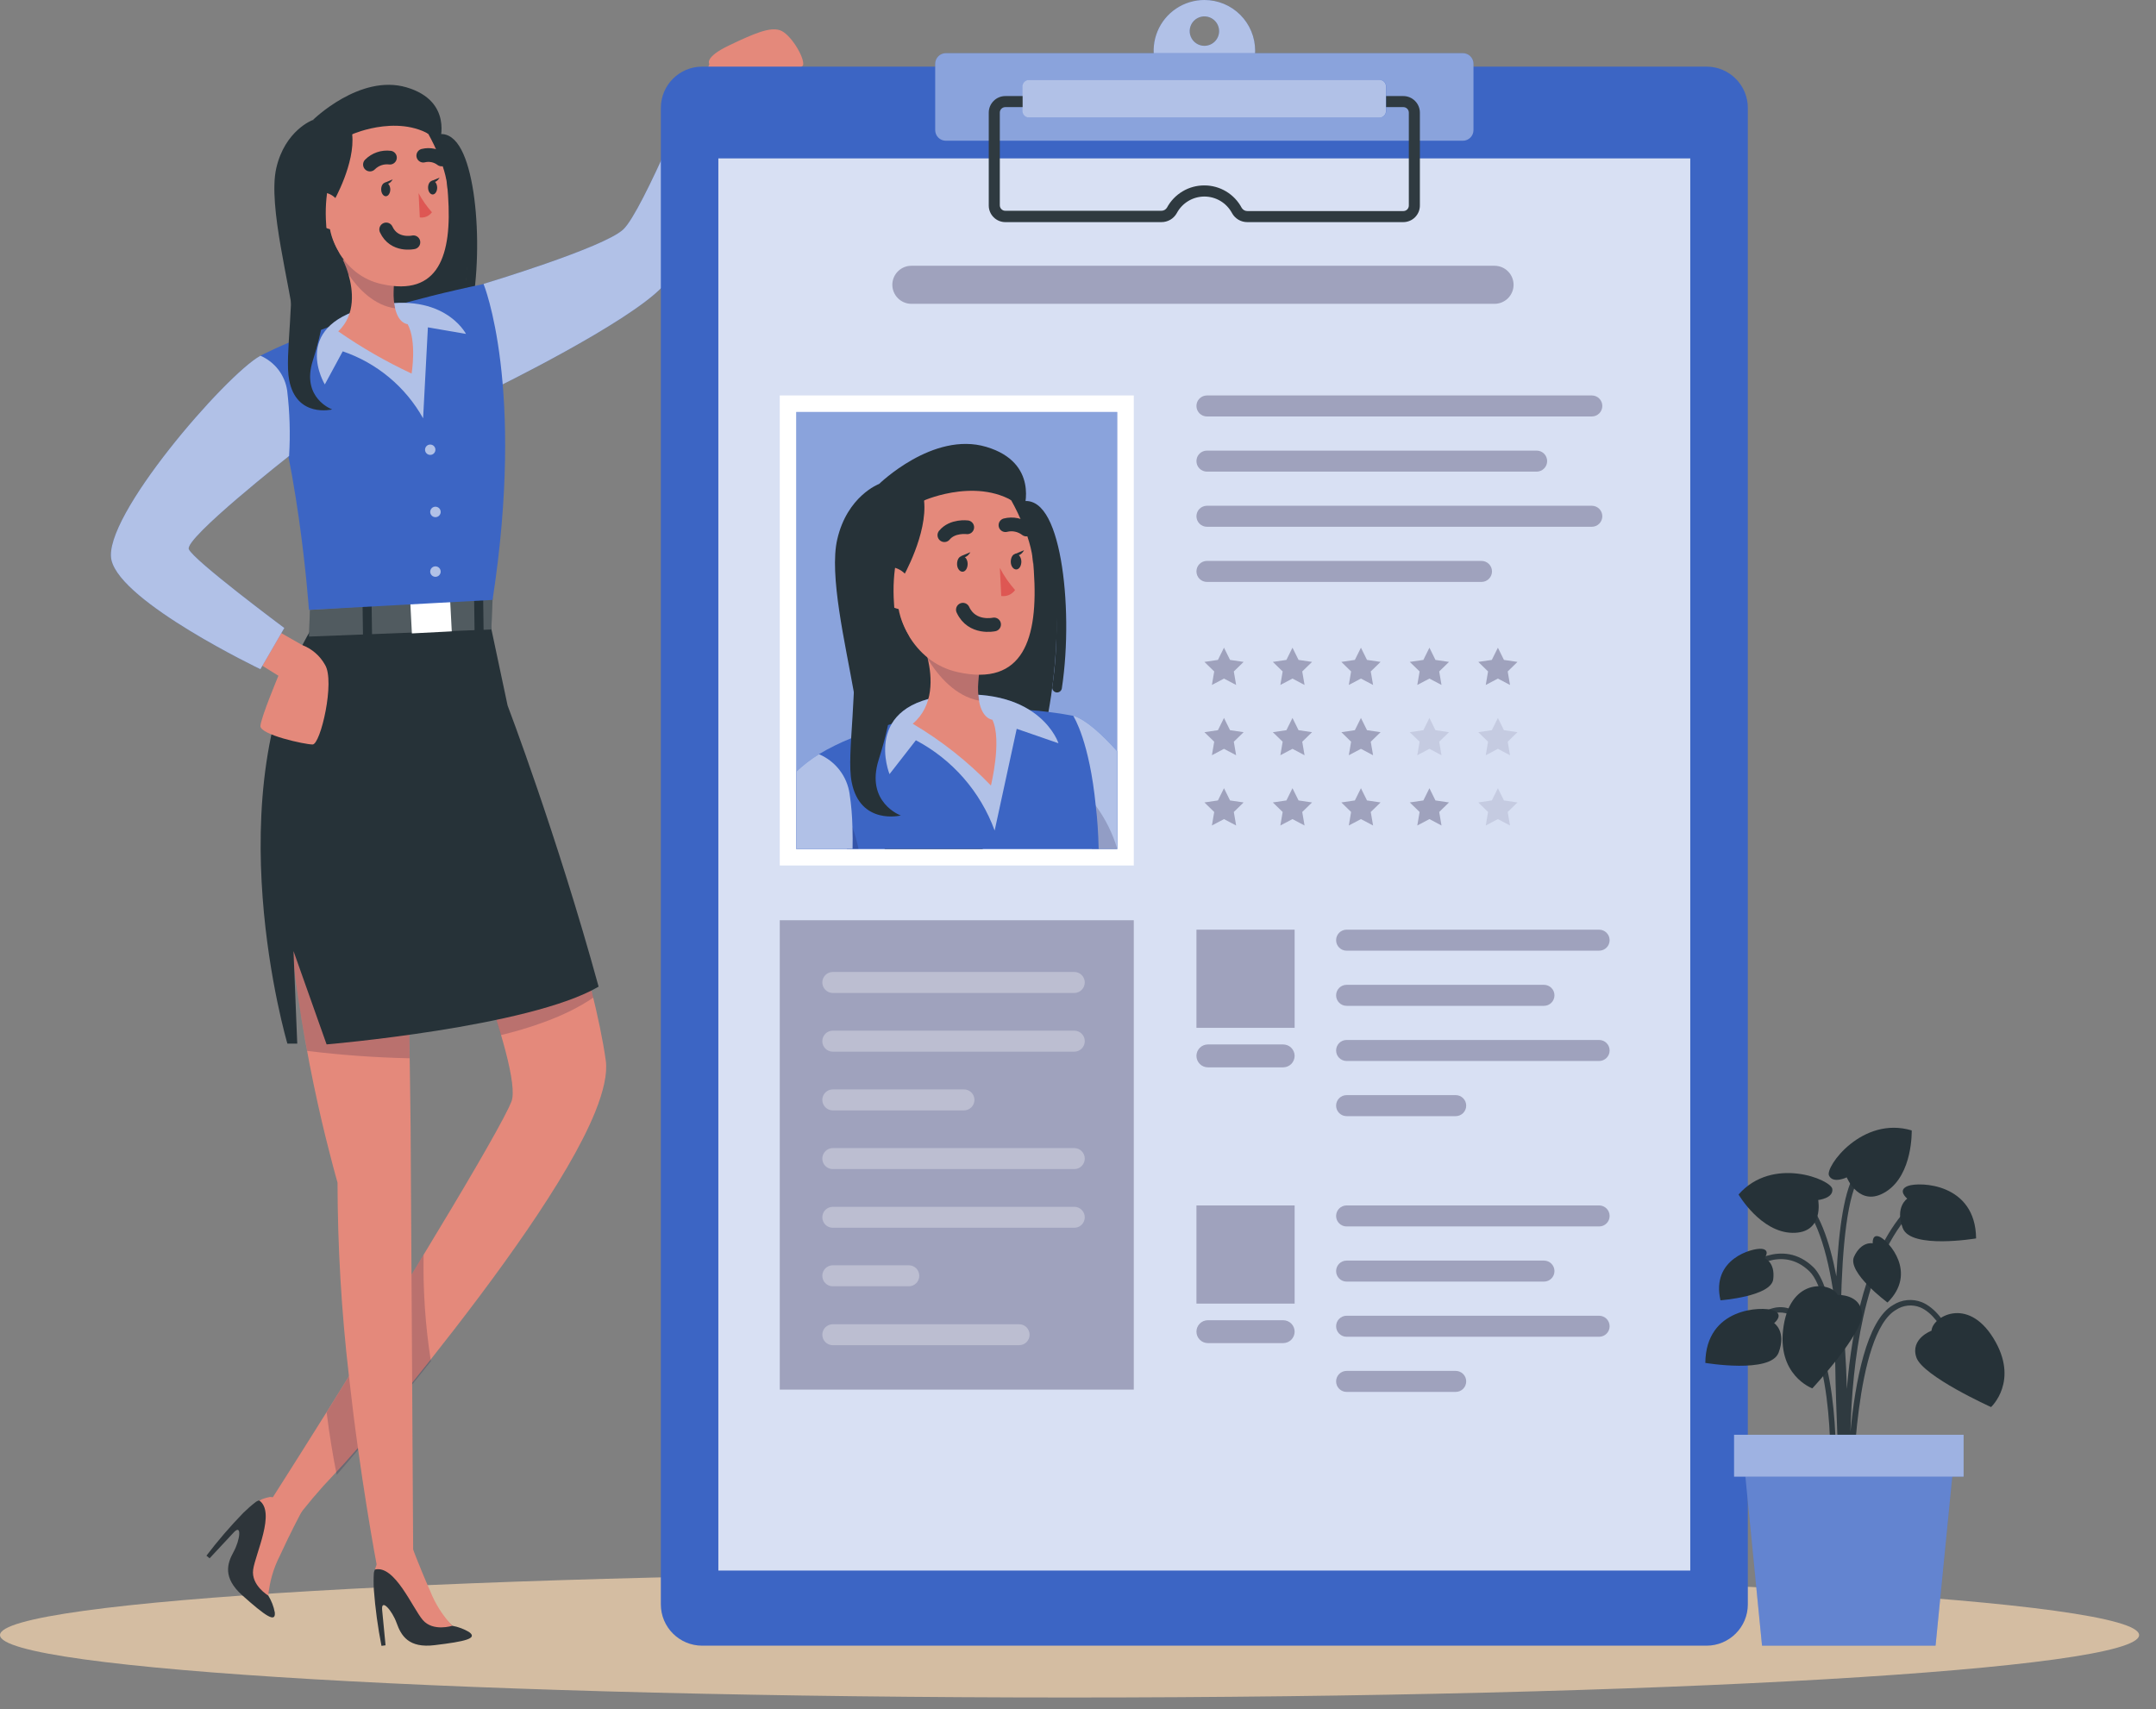 <svg width="111" height="88" viewBox="0 0 111 88" fill="none" xmlns="http://www.w3.org/2000/svg">
<rect x="0" y="0" width="111" height="88" fill="#808080" stroke="none"/>
<path d="M55.065 87.409C85.476 87.409 110.13 85.97 110.13 84.194C110.13 82.419 85.476 80.98 55.065 80.98C24.653 80.98 0 82.419 0 84.194C0 85.97 24.653 87.409 55.065 87.409Z" fill="#D4BDA2"/>
<path d="M16.094 6.183C16.094 6.183 14.674 6.708 14.225 8.654C13.777 10.599 14.969 14.797 15.16 16.782C15.35 18.767 13.172 22.791 18.832 23.158C24.492 23.524 25.31 8.08 22.688 7.001C20.067 5.922 16.094 6.183 16.094 6.183Z" fill="#263238"/>
<path d="M22.422 7.225C24.001 6.481 24.677 11.621 24.126 15.33" stroke="#263238" stroke-width="0.5" stroke-linecap="round" stroke-linejoin="round"/>
<path d="M35.848 5.149L36.521 3.297C36.521 3.297 36.237 2.959 37.532 2.34C38.827 1.721 39.616 1.386 40.147 1.554C40.678 1.721 41.408 2.917 41.352 3.332C41.295 3.746 37.756 4.323 37.756 4.323L37.251 5.743L35.848 5.149Z" fill="#E4897B"/>
<path d="M24.898 14.617C24.898 14.617 31.078 12.763 32.089 11.814C33.1 10.866 35.96 3.8 35.96 3.8L38.036 4.652C38.036 4.652 35.909 12.859 34.111 14.759C32.314 16.659 25.404 20.028 25.404 20.028L24.898 14.617Z" fill="#3c65c4"/>
<path opacity="0.6" d="M24.898 14.617C24.898 14.617 31.078 12.763 32.089 11.814C33.1 10.866 35.96 3.8 35.96 3.8L38.036 4.652C38.036 4.652 35.909 12.859 34.111 14.759C32.314 16.659 25.404 20.028 25.404 20.028L24.898 14.617Z" fill="white"/>
<path d="M13.719 77.612L15.091 78.418C15.734 77.553 16.43 76.728 17.175 75.948C17.573 75.527 17.99 75.061 18.425 74.562C19.294 73.565 20.234 72.426 21.219 71.202L22.102 70.097C25.527 65.775 29.248 60.697 30.64 57.263C31.071 56.195 31.281 55.275 31.188 54.611C30.904 52.56 30.108 49.473 29.2 46.491C27.814 41.933 26.255 37.613 26.255 37.613L22.423 44.103C22.423 44.103 23.599 46.906 24.67 49.891C25.723 52.822 26.675 55.931 26.323 56.741C26.289 56.82 26.246 56.914 26.198 57.025C25.561 58.342 23.801 61.327 21.801 64.624L21.191 65.627C20.117 67.388 19.001 69.197 17.967 70.858C17.564 71.511 17.172 72.142 16.8 72.738C15.034 75.558 13.719 77.612 13.719 77.612Z" fill="#E4897B"/>
<path opacity="0.2" d="M22.184 70.094C20.372 72.367 18.631 74.44 17.336 75.945C17.151 75.019 16.964 73.923 16.816 72.727C18.313 70.325 20.145 67.36 21.809 64.613C21.774 66.448 21.899 68.282 22.184 70.094Z" fill="#18113C"/>
<path d="M15.344 51.316C15.818 54.551 16.48 57.482 16.934 59.228C17.198 60.276 17.377 60.895 17.377 60.895C17.384 64.217 17.579 67.536 17.962 70.835C18.107 72.136 18.263 73.391 18.425 74.547C19.022 78.847 19.649 81.931 19.649 81.931L21.282 81.718L21.22 71.185L21.186 65.601L21.14 58.004L21.123 56.681L21.044 50.904L20.927 42.384L15.247 39.828C14.486 43.08 14.77 47.419 15.344 51.316Z" fill="#E4897B"/>
<path opacity="0.2" d="M30.544 51.37C29.093 52.373 27.136 52.975 25.793 53.299C25.483 52.239 25.083 51.049 24.657 49.891C23.586 46.906 22.41 44.103 22.41 44.103L26.241 37.613C26.241 37.613 27.8 41.933 29.186 46.491C29.703 48.15 30.175 49.842 30.544 51.37Z" fill="#18113C"/>
<path opacity="0.2" d="M21.092 54.494C19.327 54.456 17.565 54.329 15.812 54.114C15.648 53.225 15.486 52.285 15.344 51.316C14.776 47.42 14.492 43.08 15.247 39.843L20.927 42.399L21.044 50.919L21.092 54.494Z" fill="#18113C"/>
<path d="M30.819 50.805C27.266 52.892 16.815 53.779 16.815 53.779L15.111 48.973L15.304 53.739H14.796C14.796 53.739 10.979 40.817 16.051 32.348L25.139 31.646L26.133 36.327C26.133 36.327 28.683 43.023 30.819 50.805Z" fill="#263238"/>
<path d="M24.153 84.039C23.885 83.879 23.591 83.77 23.284 83.715C23.284 83.715 22.279 82.968 21.483 80.398L20.288 80.262C20.084 80.243 19.881 80.288 19.704 80.39C19.527 80.491 19.386 80.645 19.299 80.83C19.274 80.881 19.257 80.936 19.248 80.992C19.23 81.281 19.23 81.571 19.248 81.861C19.321 82.831 19.452 83.795 19.64 84.749L19.85 84.721L19.674 82.897C19.617 82.278 20.191 82.931 20.421 83.576C20.651 84.221 21.035 84.883 22.386 84.712C23.963 84.522 24.607 84.368 24.153 84.039Z" fill="#2E353A"/>
<path d="M21.155 79.489C21.155 79.489 21.581 80.651 22.149 81.929C22.41 82.591 22.796 83.198 23.285 83.715C23.285 83.715 22.297 84.036 21.766 83.417C21.235 82.798 20.32 80.563 19.301 80.821C19.355 80.639 19.431 80.465 19.528 80.302C19.681 80.049 21.155 79.489 21.155 79.489Z" fill="#E4897B"/>
<path d="M14.148 83.03C14.091 82.722 13.977 82.428 13.812 82.161C13.812 82.161 13.707 80.915 15.105 78.617L14.415 77.631C14.295 77.467 14.129 77.343 13.937 77.276C13.744 77.21 13.537 77.204 13.341 77.259C13.286 77.275 13.234 77.298 13.185 77.328C12.956 77.503 12.738 77.693 12.532 77.895C11.854 78.593 11.218 79.331 10.629 80.105L10.791 80.241L12.04 78.901C12.466 78.449 12.356 79.313 12.026 79.909C11.697 80.505 11.458 81.235 12.469 82.144C13.659 83.206 14.202 83.587 14.148 83.03Z" fill="#2E353A"/>
<path d="M15.569 77.765C15.569 77.765 14.981 78.856 14.399 80.128C14.076 80.763 13.878 81.453 13.814 82.162C13.814 82.162 12.922 81.636 13.033 80.827C13.144 80.017 14.212 77.856 13.342 77.26C13.515 77.181 13.696 77.123 13.882 77.086C14.169 77.027 15.569 77.765 15.569 77.765Z" fill="#E4897B"/>
<path d="M15.957 31.407L15.906 32.779L25.298 32.413L25.361 30.791L15.957 31.407Z" fill="#263238"/>
<path opacity="0.2" d="M15.957 31.407L15.906 32.779L25.298 32.413L25.361 30.791L15.957 31.407Z" fill="white"/>
<path d="M19.13 30.948L18.664 30.954L18.696 33.325L19.162 33.319L19.13 30.948Z" fill="#263238"/>
<path d="M23.178 30.952L21.125 31.059L21.206 32.616L23.259 32.51L23.178 30.952Z" fill="white"/>
<path d="M24.872 30.534L24.406 30.54L24.438 32.911L24.903 32.905L24.872 30.534Z" fill="#263238"/>
<path d="M13.408 31.987L15.555 33.214C16.056 33.404 16.473 33.766 16.734 34.234C17.259 35.086 16.504 38.335 16.095 38.335C15.686 38.335 13.377 37.829 13.408 37.38C13.439 36.932 14.334 34.796 14.334 34.796L12.258 33.504L13.408 31.987Z" fill="#E4897B"/>
<path d="M15.905 31.405C15.905 31.405 15.337 23.078 13.406 18.318C13.406 18.318 17.382 16.182 24.897 14.626C24.897 14.626 27.05 19.866 25.36 30.891L15.905 31.405Z" fill="#3c65c4"/>
<path opacity="0.6" d="M22.15 23.424C22.297 23.424 22.417 23.305 22.417 23.158C22.417 23.01 22.297 22.891 22.15 22.891C22.002 22.891 21.883 23.01 21.883 23.158C21.883 23.305 22.002 23.424 22.15 23.424Z" fill="white"/>
<path opacity="0.6" d="M22.687 26.389C22.68 26.456 22.648 26.517 22.599 26.562C22.549 26.607 22.485 26.631 22.418 26.631C22.352 26.631 22.287 26.607 22.238 26.562C22.188 26.517 22.157 26.456 22.15 26.389C22.146 26.352 22.15 26.314 22.162 26.278C22.174 26.242 22.193 26.209 22.218 26.181C22.243 26.153 22.274 26.13 22.309 26.115C22.343 26.1 22.381 26.092 22.418 26.092C22.456 26.092 22.493 26.1 22.528 26.115C22.562 26.13 22.593 26.153 22.619 26.181C22.644 26.209 22.663 26.242 22.675 26.278C22.686 26.314 22.691 26.352 22.687 26.389Z" fill="white"/>
<path opacity="0.6" d="M22.687 29.46C22.68 29.526 22.648 29.587 22.599 29.632C22.549 29.677 22.485 29.702 22.418 29.702C22.352 29.702 22.287 29.677 22.238 29.632C22.188 29.587 22.157 29.526 22.15 29.46C22.146 29.422 22.15 29.384 22.162 29.348C22.174 29.312 22.193 29.279 22.218 29.251C22.243 29.223 22.274 29.201 22.309 29.185C22.343 29.17 22.381 29.162 22.418 29.162C22.456 29.162 22.493 29.17 22.528 29.185C22.562 29.201 22.593 29.223 22.619 29.251C22.644 29.279 22.663 29.312 22.675 29.348C22.686 29.384 22.691 29.422 22.687 29.46Z" fill="white"/>
<path d="M13.407 18.318C11.64 19.29 5.236 26.651 5.739 28.841C6.242 31.03 13.407 34.458 13.407 34.458L14.637 32.337C14.637 32.337 9.945 28.841 9.721 28.278C9.496 27.716 14.884 23.479 14.884 23.479C14.952 22.354 14.919 21.226 14.784 20.108C14.727 19.716 14.57 19.346 14.329 19.033C14.088 18.72 13.771 18.474 13.407 18.318Z" fill="#3c65c4"/>
<path opacity="0.6" d="M13.407 18.318C11.64 19.29 5.236 26.651 5.739 28.841C6.242 31.03 13.407 34.458 13.407 34.458L14.637 32.337C14.637 32.337 9.945 28.841 9.721 28.278C9.496 27.716 14.884 23.479 14.884 23.479C14.952 22.354 14.919 21.226 14.784 20.108C14.727 19.716 14.57 19.346 14.329 19.033C14.088 18.72 13.771 18.474 13.407 18.318Z" fill="white"/>
<path d="M16.723 19.795C16.723 19.795 14.925 16.858 18.858 15.845C22.792 14.831 23.99 17.194 23.99 17.194L22.03 16.856L21.783 21.539C20.878 19.918 19.403 18.69 17.645 18.091L16.723 19.795Z" fill="#3c65c4"/>
<path opacity="0.6" d="M16.723 19.795C16.723 19.795 14.925 16.858 18.858 15.845C22.792 14.831 23.99 17.194 23.99 17.194L22.03 16.856L21.783 21.539C20.878 19.918 19.403 18.69 17.645 18.091L16.723 19.795Z" fill="white"/>
<path d="M21.191 19.236C19.873 18.62 18.609 17.893 17.414 17.063C18.337 16.194 18.169 14.91 17.934 14.11C17.86 13.856 17.765 13.609 17.65 13.371L20.368 13.88C20.305 14.255 20.27 14.635 20.263 15.015C20.253 15.302 20.278 15.588 20.339 15.867C20.524 16.68 20.987 16.691 20.987 16.691C21.47 17.58 21.191 19.236 21.191 19.236Z" fill="#E4897B"/>
<path opacity="0.2" d="M20.267 15.023C20.257 15.309 20.283 15.596 20.344 15.875C19.264 15.733 18.447 14.87 17.932 14.12C17.859 13.866 17.764 13.619 17.648 13.382L20.366 13.89C20.306 14.265 20.273 14.644 20.267 15.023Z" fill="#18113C"/>
<path d="M19.728 6.229C22.656 6.229 22.9 7.649 23.068 10.082C23.278 13.127 22.599 15.291 19.643 14.626C15.63 13.74 15.8 6.229 19.728 6.229Z" fill="#E4897B"/>
<path d="M21.551 9.946C21.739 10.3 21.97 10.63 22.238 10.929C22.168 11.026 22.073 11.102 21.963 11.15C21.853 11.197 21.732 11.213 21.613 11.196L21.551 9.946Z" fill="#DE5753"/>
<path d="M20.094 9.75C20.094 9.943 19.994 10.102 19.866 10.105C19.739 10.108 19.628 9.954 19.625 9.758C19.622 9.562 19.722 9.406 19.849 9.403C19.977 9.401 20.088 9.554 20.094 9.75Z" fill="#263238"/>
<path d="M19.801 9.412L20.218 9.238C20.218 9.238 20.017 9.599 19.801 9.412Z" fill="#263238"/>
<path d="M22.508 9.659C22.508 9.852 22.408 10.011 22.28 10.014C22.153 10.017 22.042 9.861 22.039 9.667C22.036 9.474 22.136 9.312 22.266 9.31C22.397 9.307 22.502 9.463 22.508 9.659Z" fill="#263238"/>
<path d="M22.215 9.321L22.632 9.147C22.632 9.147 22.431 9.505 22.215 9.321Z" fill="#263238"/>
<path d="M20.075 8.117C19.888 8.094 19.698 8.114 19.52 8.175C19.341 8.237 19.18 8.338 19.047 8.472" stroke="#263238" stroke-width="0.708" stroke-linecap="round" stroke-linejoin="round"/>
<path d="M21.793 8.014C21.955 7.974 22.124 7.971 22.287 8.005C22.45 8.039 22.604 8.109 22.736 8.21" stroke="#263238" stroke-width="0.708" stroke-linecap="round" stroke-linejoin="round"/>
<path d="M17.185 10.352C17.185 10.352 18.296 8.409 18.131 6.91C18.131 6.91 19.801 5.189 22.047 6.89C22.047 6.89 22.985 8.506 23.044 9.764C23.044 9.764 23.51 5.541 19.446 5.436C15.382 5.331 15.385 11.281 17.481 13.059C17.481 13.059 16.498 11.565 17.185 10.352Z" fill="#263238"/>
<path d="M17.574 10.855C17.564 10.719 17.526 10.587 17.464 10.466C17.402 10.344 17.317 10.236 17.213 10.148C17.11 10.06 16.99 9.993 16.86 9.951C16.73 9.909 16.594 9.893 16.458 9.904C15.725 9.983 15.373 11.486 17.197 11.852C17.452 11.9 17.6 11.648 17.574 10.855Z" fill="#E4897B"/>
<path d="M21.283 12.476C21.283 12.476 20.292 12.7 19.883 11.815" stroke="#263238" stroke-width="0.708" stroke-linecap="round" stroke-linejoin="round"/>
<path d="M18.145 6.91C18.145 6.91 20.848 5.711 22.637 7.293C22.637 7.293 23.339 5.209 20.933 4.499C18.528 3.789 16.105 6.183 16.105 6.183L18.145 6.91Z" fill="#263238"/>
<path d="M18.142 6.91C18.142 6.91 16.566 8.466 16.793 11.568C17.02 14.669 16.722 16.626 16.106 18.565C15.49 20.505 17.103 21.084 17.103 21.084C17.103 21.084 15.265 21.539 14.888 19.571C14.638 18.281 15.228 15.487 14.933 12.158C14.638 8.83 15.808 6.476 18.142 6.91Z" fill="#263238"/>
<path d="M62.007 0C61.491 0 60.985 0.153 60.556 0.44C60.126 0.727 59.791 1.135 59.593 1.613C59.396 2.09 59.344 2.616 59.445 3.123C59.546 3.629 59.794 4.095 60.16 4.46C60.525 4.826 60.991 5.075 61.498 5.175C62.004 5.276 62.53 5.224 63.007 5.027C63.485 4.829 63.893 4.494 64.18 4.064C64.467 3.635 64.62 3.13 64.62 2.613C64.62 1.92 64.345 1.255 63.855 0.765C63.365 0.275 62.7 0 62.007 0ZM62.007 2.36C61.857 2.36 61.711 2.316 61.586 2.232C61.461 2.149 61.364 2.03 61.307 1.892C61.249 1.753 61.234 1.601 61.264 1.454C61.293 1.307 61.365 1.172 61.471 1.066C61.577 0.96 61.712 0.887 61.859 0.858C62.007 0.829 62.159 0.844 62.297 0.901C62.436 0.959 62.554 1.056 62.638 1.18C62.721 1.305 62.766 1.452 62.766 1.602C62.766 1.701 62.746 1.8 62.708 1.892C62.67 1.984 62.614 2.068 62.544 2.138C62.473 2.208 62.389 2.264 62.297 2.302C62.206 2.34 62.107 2.36 62.007 2.36Z" fill="#3c65c4"/>
<path opacity="0.6" d="M62.007 0C61.491 0 60.985 0.153 60.556 0.44C60.126 0.727 59.791 1.135 59.593 1.613C59.396 2.09 59.344 2.616 59.445 3.123C59.546 3.629 59.794 4.095 60.16 4.46C60.525 4.826 60.991 5.075 61.498 5.175C62.004 5.276 62.53 5.224 63.007 5.027C63.485 4.829 63.893 4.494 64.18 4.064C64.467 3.635 64.62 3.13 64.62 2.613C64.62 1.92 64.345 1.255 63.855 0.765C63.365 0.275 62.7 0 62.007 0ZM62.007 2.36C61.857 2.36 61.711 2.316 61.586 2.232C61.461 2.149 61.364 2.03 61.307 1.892C61.249 1.753 61.234 1.601 61.264 1.454C61.293 1.307 61.365 1.172 61.471 1.066C61.577 0.96 61.712 0.887 61.859 0.858C62.007 0.829 62.159 0.844 62.297 0.901C62.436 0.959 62.554 1.056 62.638 1.18C62.721 1.305 62.766 1.452 62.766 1.602C62.766 1.701 62.746 1.8 62.708 1.892C62.67 1.984 62.614 2.068 62.544 2.138C62.473 2.208 62.389 2.264 62.297 2.302C62.206 2.34 62.107 2.36 62.007 2.36Z" fill="white"/>
<path d="M87.859 3.431H36.151C34.976 3.431 34.023 4.383 34.023 5.558V82.613C34.023 83.787 34.976 84.74 36.151 84.74H87.859C89.033 84.74 89.986 83.787 89.986 82.613V5.558C89.986 4.383 89.033 3.431 87.859 3.431Z" fill="#3c65c4"/>
<path opacity="0.8" d="M87.022 8.156H36.984V80.872H87.022V8.156Z" fill="white"/>
<path d="M75.313 2.737H48.697C48.394 2.737 48.148 2.983 48.148 3.285V6.699C48.148 7.002 48.394 7.247 48.697 7.247H75.313C75.616 7.247 75.861 7.002 75.861 6.699V3.285C75.861 2.983 75.616 2.737 75.313 2.737Z" fill="#3c65c4"/>
<path opacity="0.4" d="M75.313 2.737H48.697C48.394 2.737 48.148 2.983 48.148 3.285V6.699C48.148 7.002 48.394 7.247 48.697 7.247H75.313C75.616 7.247 75.861 7.002 75.861 6.699V3.285C75.861 2.983 75.616 2.737 75.313 2.737Z" fill="white"/>
<path d="M72.249 11.437H64.229C64.065 11.44 63.904 11.398 63.763 11.316C63.622 11.233 63.506 11.114 63.428 10.971C63.29 10.714 63.086 10.499 62.836 10.349C62.585 10.199 62.299 10.12 62.008 10.12C61.716 10.12 61.43 10.199 61.18 10.349C60.93 10.499 60.725 10.714 60.588 10.971C60.509 11.114 60.393 11.233 60.252 11.315C60.111 11.397 59.95 11.439 59.787 11.437H51.758C51.532 11.437 51.316 11.347 51.156 11.187C50.996 11.027 50.906 10.811 50.906 10.585V5.799C50.906 5.573 50.996 5.357 51.156 5.197C51.316 5.037 51.532 4.947 51.758 4.947H72.249C72.475 4.947 72.692 5.037 72.851 5.197C73.011 5.357 73.101 5.573 73.101 5.799V10.57C73.103 10.684 73.082 10.796 73.04 10.901C72.998 11.006 72.936 11.101 72.856 11.182C72.777 11.263 72.683 11.327 72.578 11.37C72.474 11.414 72.362 11.437 72.249 11.437ZM62.005 9.548C62.4 9.547 62.788 9.655 63.127 9.858C63.466 10.062 63.743 10.354 63.928 10.704C63.959 10.756 64.003 10.798 64.056 10.827C64.109 10.856 64.168 10.871 64.229 10.869H72.249C72.324 10.869 72.396 10.839 72.45 10.786C72.503 10.732 72.533 10.66 72.533 10.585V5.799C72.533 5.724 72.503 5.652 72.45 5.598C72.396 5.545 72.324 5.515 72.249 5.515H51.758C51.683 5.515 51.611 5.545 51.557 5.598C51.504 5.652 51.474 5.724 51.474 5.799V10.57C51.474 10.646 51.504 10.718 51.557 10.771C51.611 10.825 51.683 10.854 51.758 10.854H59.784C59.844 10.856 59.903 10.842 59.956 10.813C60.008 10.784 60.052 10.741 60.082 10.69C60.269 10.343 60.547 10.054 60.886 9.853C61.224 9.651 61.611 9.546 62.005 9.548Z" fill="#263238"/>
<g opacity="0.2">
<path opacity="0.2" d="M72.249 11.437H64.229C64.065 11.44 63.904 11.398 63.763 11.316C63.622 11.233 63.506 11.114 63.428 10.971C63.29 10.714 63.086 10.499 62.836 10.349C62.585 10.199 62.299 10.12 62.008 10.12C61.716 10.12 61.43 10.199 61.18 10.349C60.93 10.499 60.725 10.714 60.588 10.971C60.509 11.114 60.393 11.233 60.252 11.315C60.111 11.397 59.95 11.439 59.787 11.437H51.758C51.532 11.437 51.316 11.347 51.156 11.187C50.996 11.027 50.906 10.811 50.906 10.585V5.799C50.906 5.573 50.996 5.357 51.156 5.197C51.316 5.037 51.532 4.947 51.758 4.947H72.249C72.475 4.947 72.692 5.037 72.851 5.197C73.011 5.357 73.101 5.573 73.101 5.799V10.57C73.103 10.684 73.082 10.796 73.04 10.901C72.998 11.006 72.936 11.101 72.856 11.182C72.777 11.263 72.683 11.327 72.578 11.37C72.474 11.414 72.362 11.437 72.249 11.437ZM62.005 9.548C62.4 9.547 62.788 9.655 63.127 9.858C63.466 10.062 63.743 10.354 63.928 10.704C63.959 10.756 64.003 10.798 64.056 10.827C64.109 10.856 64.168 10.871 64.229 10.869H72.249C72.324 10.869 72.396 10.839 72.45 10.786C72.503 10.732 72.533 10.66 72.533 10.585V5.799C72.533 5.724 72.503 5.652 72.45 5.598C72.396 5.545 72.324 5.515 72.249 5.515H51.758C51.683 5.515 51.611 5.545 51.557 5.598C51.504 5.652 51.474 5.724 51.474 5.799V10.57C51.474 10.646 51.504 10.718 51.557 10.771C51.611 10.825 51.683 10.854 51.758 10.854H59.784C59.844 10.856 59.903 10.842 59.956 10.813C60.008 10.784 60.052 10.741 60.082 10.69C60.269 10.343 60.547 10.054 60.886 9.853C61.224 9.651 61.611 9.546 62.005 9.548Z" fill="white"/>
</g>
<path d="M71.034 4.115H52.986C52.804 4.115 52.656 4.263 52.656 4.445V5.723C52.656 5.905 52.804 6.052 52.986 6.052H71.034C71.216 6.052 71.363 5.905 71.363 5.723V4.445C71.363 4.263 71.216 4.115 71.034 4.115Z" fill="#3c65c4"/>
<path opacity="0.6" d="M71.026 4.115H52.978C52.796 4.115 52.648 4.263 52.648 4.445V5.723C52.648 5.905 52.796 6.052 52.978 6.052H71.026C71.208 6.052 71.356 5.905 71.356 5.723V4.445C71.356 4.263 71.208 4.115 71.026 4.115Z" fill="white"/>
<path opacity="0.3" d="M66.653 47.871H61.598V52.926H66.653V47.871Z" fill="#18113C"/>
<path opacity="0.3" d="M66.062 54.96H62.188C62.032 54.96 61.882 54.898 61.771 54.787C61.66 54.676 61.598 54.526 61.598 54.369C61.598 54.213 61.661 54.063 61.772 53.953C61.882 53.843 62.032 53.781 62.188 53.781H66.062C66.218 53.781 66.368 53.843 66.479 53.953C66.59 54.063 66.652 54.213 66.653 54.369C66.653 54.526 66.591 54.676 66.48 54.787C66.369 54.898 66.219 54.96 66.062 54.96Z" fill="#18113C"/>
<path opacity="0.3" d="M82.33 47.871H69.329C69.031 47.871 68.789 48.113 68.789 48.411V48.413C68.789 48.712 69.031 48.953 69.329 48.953H82.33C82.628 48.953 82.87 48.712 82.87 48.413V48.411C82.87 48.113 82.628 47.871 82.33 47.871Z" fill="#18113C"/>
<path opacity="0.3" d="M79.49 50.711H69.329C69.031 50.711 68.789 50.953 68.789 51.251V51.253C68.789 51.551 69.031 51.793 69.329 51.793H79.49C79.788 51.793 80.03 51.551 80.03 51.253V51.251C80.03 50.953 79.788 50.711 79.49 50.711Z" fill="#18113C"/>
<path opacity="0.3" d="M82.33 53.551H69.329C69.031 53.551 68.789 53.792 68.789 54.09V54.093C68.789 54.391 69.031 54.633 69.329 54.633H82.33C82.628 54.633 82.87 54.391 82.87 54.093V54.09C82.87 53.792 82.628 53.551 82.33 53.551Z" fill="#18113C"/>
<path opacity="0.3" d="M74.946 56.391H69.329C69.031 56.391 68.789 56.632 68.789 56.93V56.933C68.789 57.231 69.031 57.473 69.329 57.473H74.946C75.244 57.473 75.486 57.231 75.486 56.933V56.93C75.486 56.632 75.244 56.391 74.946 56.391Z" fill="#18113C"/>
<path opacity="0.3" d="M76.946 15.645H46.921C46.662 15.644 46.413 15.541 46.229 15.357C46.046 15.174 45.942 14.925 45.941 14.665C45.941 14.405 46.045 14.156 46.228 13.973C46.412 13.789 46.661 13.685 46.921 13.685H76.946C77.206 13.685 77.455 13.789 77.638 13.973C77.822 14.156 77.925 14.405 77.925 14.665C77.925 14.925 77.821 15.174 77.638 15.357C77.454 15.541 77.205 15.644 76.946 15.645Z" fill="#18113C"/>
<path opacity="0.3" d="M81.955 21.445H62.137C61.994 21.445 61.857 21.387 61.755 21.285C61.654 21.184 61.598 21.046 61.598 20.903C61.598 20.76 61.654 20.622 61.756 20.521C61.857 20.42 61.994 20.363 62.137 20.363H81.955C82.098 20.363 82.235 20.42 82.336 20.521C82.438 20.622 82.494 20.76 82.494 20.903C82.494 21.046 82.438 21.184 82.337 21.285C82.235 21.387 82.098 21.445 81.955 21.445Z" fill="#18113C"/>
<path opacity="0.3" d="M79.115 24.285H62.137C61.994 24.284 61.857 24.227 61.755 24.125C61.654 24.024 61.598 23.886 61.598 23.743C61.598 23.6 61.654 23.462 61.756 23.361C61.857 23.26 61.994 23.203 62.137 23.203H79.115C79.258 23.203 79.395 23.26 79.496 23.361C79.597 23.462 79.654 23.6 79.654 23.743C79.654 23.886 79.598 24.024 79.496 24.125C79.395 24.227 79.258 24.284 79.115 24.285Z" fill="#18113C"/>
<path opacity="0.3" d="M81.955 27.125H62.137C61.994 27.124 61.857 27.067 61.755 26.965C61.654 26.863 61.598 26.726 61.598 26.583C61.598 26.439 61.654 26.302 61.756 26.201C61.857 26.1 61.994 26.043 62.137 26.043H81.955C82.098 26.043 82.235 26.1 82.336 26.201C82.438 26.302 82.494 26.439 82.494 26.583C82.494 26.726 82.438 26.863 82.337 26.965C82.235 27.067 82.098 27.124 81.955 27.125Z" fill="#18113C"/>
<path opacity="0.3" d="M76.275 29.965H62.137C61.994 29.964 61.857 29.907 61.755 29.805C61.654 29.703 61.598 29.566 61.598 29.422C61.598 29.279 61.654 29.142 61.756 29.041C61.857 28.94 61.994 28.883 62.137 28.883H76.275C76.418 28.883 76.555 28.94 76.656 29.041C76.757 29.142 76.814 29.279 76.814 29.422C76.814 29.566 76.758 29.703 76.656 29.805C76.555 29.907 76.418 29.964 76.275 29.965Z" fill="#18113C"/>
<path opacity="0.3" d="M63.016 33.351L63.328 33.981L64.027 34.083L63.522 34.575L63.641 35.27L63.016 34.941L62.394 35.27L62.513 34.575L62.008 34.083L62.704 33.981L63.016 33.351Z" fill="#18113C"/>
<path opacity="0.3" d="M66.542 33.351L66.855 33.981L67.55 34.083L67.045 34.575L67.164 35.27L66.542 34.941L65.918 35.27L66.037 34.575L65.531 34.083L66.23 33.981L66.542 33.351Z" fill="#18113C"/>
<path opacity="0.3" d="M70.067 33.351L70.379 33.981L71.078 34.083L70.572 34.575L70.692 35.27L70.067 34.941L69.442 35.27L69.561 34.575L69.059 34.083L69.754 33.981L70.067 33.351Z" fill="#18113C"/>
<path opacity="0.3" d="M73.593 33.351L73.903 33.981L74.601 34.083L74.096 34.575L74.215 35.27L73.593 34.941L72.968 35.27L73.088 34.575L72.582 34.083L73.281 33.981L73.593 33.351Z" fill="#18113C"/>
<path opacity="0.3" d="M77.118 33.351L77.43 33.981L78.126 34.083L77.623 34.575L77.742 35.27L77.118 34.941L76.493 35.27L76.612 34.575L76.109 34.083L76.805 33.981L77.118 33.351Z" fill="#18113C"/>
<path opacity="0.3" d="M63.016 36.969L63.328 37.599L64.027 37.702L63.522 38.193L63.641 38.889L63.016 38.559L62.394 38.889L62.513 38.193L62.008 37.702L62.704 37.599L63.016 36.969Z" fill="#18113C"/>
<path opacity="0.3" d="M66.542 36.969L66.855 37.599L67.55 37.702L67.045 38.193L67.164 38.889L66.542 38.559L65.918 38.889L66.037 38.193L65.531 37.702L66.23 37.599L66.542 36.969Z" fill="#18113C"/>
<path opacity="0.3" d="M70.067 36.969L70.379 37.599L71.078 37.702L70.572 38.193L70.692 38.889L70.067 38.559L69.442 38.889L69.561 38.193L69.059 37.702L69.754 37.599L70.067 36.969Z" fill="#18113C"/>
<path opacity="0.1" d="M73.593 36.969L73.903 37.599L74.601 37.702L74.096 38.193L74.215 38.889L73.593 38.559L72.968 38.889L73.088 38.193L72.582 37.702L73.281 37.599L73.593 36.969Z" fill="#18113C"/>
<path opacity="0.1" d="M77.118 36.969L77.43 37.599L78.126 37.702L77.623 38.193L77.742 38.889L77.118 38.559L76.493 38.889L76.612 38.193L76.109 37.702L76.805 37.599L77.118 36.969Z" fill="#18113C"/>
<path opacity="0.3" d="M63.016 40.587L63.328 41.217L64.027 41.32L63.522 41.811L63.641 42.507L63.016 42.177L62.394 42.507L62.513 41.811L62.008 41.32L62.704 41.217L63.016 40.587Z" fill="#18113C"/>
<path opacity="0.3" d="M66.542 40.587L66.855 41.217L67.55 41.32L67.045 41.811L67.164 42.507L66.542 42.177L65.918 42.507L66.037 41.811L65.531 41.32L66.23 41.217L66.542 40.587Z" fill="#18113C"/>
<path opacity="0.3" d="M70.067 40.587L70.379 41.217L71.078 41.32L70.572 41.811L70.692 42.507L70.067 42.177L69.442 42.507L69.561 41.811L69.059 41.32L69.754 41.217L70.067 40.587Z" fill="#18113C"/>
<path opacity="0.3" d="M73.593 40.587L73.903 41.217L74.601 41.32L74.096 41.811L74.215 42.507L73.593 42.177L72.968 42.507L73.088 41.811L72.582 41.32L73.281 41.217L73.593 40.587Z" fill="#18113C"/>
<path opacity="0.1" d="M77.118 40.587L77.43 41.217L78.126 41.32L77.623 41.811L77.742 42.507L77.118 42.177L76.493 42.507L76.612 41.811L76.109 41.32L76.805 41.217L77.118 40.587Z" fill="#18113C"/>
<path opacity="0.3" d="M66.653 62.071H61.598V67.126H66.653V62.071Z" fill="#18113C"/>
<path opacity="0.3" d="M66.062 69.16H62.188C62.032 69.16 61.882 69.098 61.771 68.987C61.66 68.876 61.598 68.726 61.598 68.569C61.598 68.413 61.661 68.264 61.772 68.153C61.882 68.043 62.032 67.981 62.188 67.981H66.062C66.218 67.981 66.368 68.043 66.479 68.153C66.59 68.264 66.652 68.413 66.653 68.569C66.653 68.726 66.591 68.876 66.48 68.987C66.369 69.098 66.219 69.16 66.062 69.16Z" fill="#18113C"/>
<path opacity="0.3" d="M82.33 62.071H69.329C69.031 62.071 68.789 62.313 68.789 62.611V62.614C68.789 62.912 69.031 63.153 69.329 63.153H82.33C82.628 63.153 82.87 62.912 82.87 62.614V62.611C82.87 62.313 82.628 62.071 82.33 62.071Z" fill="#18113C"/>
<path opacity="0.3" d="M79.49 64.911H69.329C69.031 64.911 68.789 65.153 68.789 65.451V65.454C68.789 65.752 69.031 65.993 69.329 65.993H79.49C79.788 65.993 80.03 65.752 80.03 65.454V65.451C80.03 65.153 79.788 64.911 79.49 64.911Z" fill="#18113C"/>
<path opacity="0.3" d="M82.33 67.751H69.329C69.031 67.751 68.789 67.993 68.789 68.291V68.293C68.789 68.591 69.031 68.833 69.329 68.833H82.33C82.628 68.833 82.87 68.591 82.87 68.293V68.291C82.87 67.993 82.628 67.751 82.33 67.751Z" fill="#18113C"/>
<path opacity="0.3" d="M74.946 70.591H69.329C69.031 70.591 68.789 70.832 68.789 71.13V71.133C68.789 71.431 69.031 71.673 69.329 71.673H74.946C75.244 71.673 75.486 71.431 75.486 71.133V71.13C75.486 70.832 75.244 70.591 74.946 70.591Z" fill="#18113C"/>
<path d="M58.372 20.363H40.145V44.566H58.372V20.363Z" fill="white"/>
<path d="M57.519 21.215H40.996V43.713H57.519V21.215Z" fill="#3c65c4"/>
<path opacity="0.4" d="M57.519 21.215H40.996V43.713H57.519V21.215Z" fill="white"/>
<path d="M57.518 38.687V43.713H56.234C55.879 43.375 55.487 43.077 55.067 42.824C54.864 42.702 54.646 42.607 54.419 42.54C52.491 42.018 55.271 36.86 55.271 36.86C55.913 37.065 56.711 37.792 57.518 38.687Z" fill="#3c65c4"/>
<path opacity="0.6" d="M57.518 38.687V43.713H56.234C55.879 43.375 55.487 43.077 55.067 42.824C54.864 42.702 54.646 42.607 54.419 42.54C52.491 42.018 55.271 36.86 55.271 36.86C55.913 37.065 56.711 37.792 57.518 38.687Z" fill="white"/>
<path opacity="0.2" d="M57.517 43.696V43.713H56.234C55.879 43.375 55.487 43.077 55.066 42.824L55.447 40.447C55.818 40.755 56.148 41.11 56.427 41.504C56.912 42.167 57.281 42.909 57.517 43.696Z" fill="#18113C"/>
<path d="M53.979 36.653C53.939 36.857 53.899 37.065 53.854 37.269C53.808 37.474 53.746 37.755 53.686 37.996C53.067 40.487 52.045 42.668 50.579 43.713H45.57C44.113 42.972 43.834 41.725 43.883 40.419C43.914 39.535 44.096 38.635 44.167 37.863C44.189 37.596 44.189 37.328 44.167 37.062C44.13 36.658 44.053 36.173 43.959 35.642C43.525 33.168 42.676 29.598 43.107 27.766C43.621 25.54 45.246 24.926 45.246 24.926C45.246 24.926 45.797 24.889 46.643 24.895C47.268 24.895 48.063 24.926 48.895 25.006H48.955C49.888 25.09 50.813 25.253 51.718 25.494L51.925 25.554C52.104 25.608 52.283 25.665 52.457 25.727C52.57 25.767 52.681 25.81 52.792 25.855C52.935 25.916 53.065 26.006 53.172 26.119C54.459 27.44 54.777 32.282 53.979 36.653Z" fill="#263238"/>
<path d="M52.484 26.131C54.288 25.279 55.066 31.161 54.421 35.406" stroke="#263238" stroke-width="0.5" stroke-linecap="round" stroke-linejoin="round"/>
<path d="M56.564 43.713H43.602C43.548 43.469 43.494 43.225 43.437 42.983C43.117 41.57 42.693 40.182 42.168 38.831C42.699 38.516 43.254 38.242 43.827 38.011C43.934 37.962 44.045 37.917 44.164 37.872C44.613 37.693 45.136 37.508 45.721 37.332L45.908 37.278C46.348 37.15 46.823 37.031 47.328 36.926C48.383 36.704 49.455 36.569 50.532 36.523C51.352 36.484 52.173 36.497 52.991 36.562C53.312 36.585 53.639 36.616 53.971 36.659C54.389 36.71 54.823 36.775 55.252 36.858C55.3 36.934 56.09 38.19 56.416 41.507C56.496 42.16 56.544 42.893 56.564 43.713Z" fill="#3c65c4"/>
<path d="M45.796 39.862C45.796 39.862 44.314 36.21 48.943 35.798C53.572 35.386 54.495 38.272 54.495 38.272L52.345 37.528L51.209 42.767C50.48 40.769 49.035 39.113 47.154 38.118L45.796 39.862Z" fill="#3c65c4"/>
<path opacity="0.6" d="M45.796 39.862C45.796 39.862 44.314 36.21 48.943 35.798C53.572 35.386 54.495 38.272 54.495 38.272L52.345 37.528L51.209 42.767C50.48 40.769 49.035 39.113 47.154 38.118L45.796 39.862Z" fill="white"/>
<path d="M51.017 40.448C49.824 39.211 48.471 38.141 46.992 37.267C48.1 36.33 47.986 34.853 47.765 33.924C47.694 33.633 47.599 33.348 47.481 33.072L50.556 33.816C50.462 34.245 50.398 34.679 50.366 35.117C50.34 35.439 50.352 35.764 50.403 36.083C50.565 37.023 51.093 37.062 51.093 37.062C51.596 38.119 51.017 40.448 51.017 40.448Z" fill="#E4897B"/>
<path opacity="0.2" d="M50.377 35.113C50.351 35.436 50.363 35.76 50.414 36.079C49.19 35.852 48.307 34.815 47.764 33.929C47.694 33.638 47.599 33.353 47.48 33.077L50.556 33.821C50.465 34.247 50.406 34.679 50.377 35.113Z" fill="#18113C"/>
<path d="M49.404 24.992C52.752 24.992 53.033 26.611 53.227 29.4C53.465 32.887 52.687 35.364 49.304 34.608C44.712 33.589 44.908 24.992 49.404 24.992Z" fill="#E4897B"/>
<path d="M51.477 29.246C51.691 29.655 51.955 30.036 52.26 30.382C52.182 30.494 52.073 30.582 51.947 30.637C51.822 30.691 51.683 30.709 51.548 30.689L51.477 29.246Z" fill="#DE5753"/>
<path d="M49.819 29.03C49.819 29.255 49.708 29.437 49.557 29.439C49.407 29.442 49.273 29.266 49.273 29.042C49.273 28.817 49.384 28.639 49.532 28.636C49.68 28.633 49.813 28.798 49.819 29.03Z" fill="#263238"/>
<path d="M49.48 28.635L49.96 28.434C49.96 28.434 49.727 28.845 49.48 28.635Z" fill="#263238"/>
<path d="M52.584 28.914C52.584 29.139 52.474 29.32 52.323 29.323C52.172 29.326 52.039 29.15 52.039 28.926C52.039 28.701 52.15 28.522 52.297 28.52C52.445 28.517 52.579 28.693 52.584 28.914Z" fill="#263238"/>
<path d="M52.246 28.531L52.723 28.332C52.723 28.332 52.507 28.747 52.246 28.531Z" fill="#263238"/>
<path d="M49.797 27.151C49.797 27.151 49.036 27.051 48.621 27.557" stroke="#263238" stroke-width="0.708" stroke-linecap="round" stroke-linejoin="round"/>
<path d="M51.766 27.042C51.95 26.995 52.143 26.991 52.33 27.03C52.516 27.069 52.691 27.15 52.842 27.266" stroke="#263238" stroke-width="0.708" stroke-linecap="round" stroke-linejoin="round"/>
<path d="M46.492 29.709C46.492 29.709 47.762 27.488 47.574 25.77C47.574 25.77 49.483 23.802 52.053 25.747C52.053 25.747 53.129 27.599 53.189 29.036C53.189 29.036 53.723 24.208 49.071 24.086C44.419 23.963 44.43 30.774 46.827 32.807C46.827 32.807 45.706 31.098 46.492 29.709Z" fill="#263238"/>
<path d="M46.93 30.28C46.904 29.968 46.755 29.678 46.517 29.474C46.278 29.27 45.968 29.169 45.655 29.193C44.803 29.284 44.411 31.005 46.507 31.422C46.797 31.482 46.967 31.189 46.93 30.28Z" fill="#E4897B"/>
<path d="M51.179 32.155C51.179 32.155 50.043 32.41 49.574 31.396" stroke="#263238" stroke-width="0.708" stroke-linecap="round" stroke-linejoin="round"/>
<path d="M47.574 25.77C47.574 25.77 50.667 24.398 52.714 26.21C52.714 26.21 53.518 23.825 50.775 23.01C48.031 22.195 45.242 24.938 45.242 24.938L47.574 25.77Z" fill="#263238"/>
<path d="M47.574 25.77C47.574 25.77 45.768 27.551 46.029 31.098C46.29 34.645 45.947 36.889 45.242 39.109C44.538 41.33 46.378 41.992 46.378 41.992C46.378 41.992 44.277 42.509 43.845 40.26C43.561 38.783 44.237 35.585 43.896 31.777C43.555 27.968 44.916 25.273 47.574 25.77Z" fill="#263238"/>
<path opacity="0.2" d="M44.202 43.714H43.602C43.548 43.469 43.494 43.225 43.438 42.984L43.889 42.589C44.017 42.957 44.121 43.333 44.202 43.714Z" fill="#18113C"/>
<path d="M43.893 43.713H40.996V39.737C41.354 39.398 41.746 39.096 42.166 38.837C42.583 39.013 42.947 39.294 43.223 39.652C43.499 40.01 43.678 40.434 43.742 40.882C43.826 41.446 43.874 42.015 43.887 42.586C43.901 42.992 43.899 43.381 43.893 43.713Z" fill="#3c65c4"/>
<path opacity="0.6" d="M43.893 43.713H40.996V39.737C41.354 39.398 41.746 39.096 42.166 38.837C42.583 39.013 42.947 39.294 43.223 39.652C43.499 40.01 43.678 40.434 43.742 40.882C43.826 41.446 43.874 42.015 43.887 42.586C43.901 42.992 43.899 43.381 43.893 43.713Z" fill="white"/>
<path opacity="0.3" d="M58.372 47.386H40.145V71.554H58.372V47.386Z" fill="#18113C"/>
<path opacity="0.3" d="M55.306 51.131H42.876C42.732 51.13 42.595 51.073 42.494 50.971C42.393 50.869 42.336 50.732 42.336 50.588C42.336 50.445 42.393 50.308 42.494 50.207C42.595 50.106 42.732 50.049 42.876 50.049H55.306C55.377 50.048 55.448 50.062 55.514 50.089C55.579 50.116 55.639 50.156 55.69 50.206C55.74 50.256 55.78 50.316 55.807 50.381C55.835 50.447 55.849 50.517 55.849 50.588C55.849 50.66 55.835 50.73 55.807 50.796C55.78 50.862 55.74 50.922 55.69 50.972C55.639 51.022 55.58 51.062 55.514 51.09C55.448 51.117 55.377 51.131 55.306 51.131Z" fill="white"/>
<path opacity="0.3" d="M55.309 53.071H42.876C42.578 53.071 42.336 53.313 42.336 53.611V53.614C42.336 53.912 42.578 54.153 42.876 54.153H55.309C55.607 54.153 55.849 53.912 55.849 53.614V53.611C55.849 53.313 55.607 53.071 55.309 53.071Z" fill="white"/>
<path opacity="0.3" d="M49.626 57.178H42.876C42.732 57.177 42.595 57.12 42.494 57.018C42.393 56.916 42.336 56.779 42.336 56.635C42.336 56.492 42.393 56.355 42.494 56.254C42.595 56.153 42.732 56.096 42.876 56.096H49.626C49.697 56.095 49.768 56.109 49.834 56.136C49.899 56.163 49.959 56.203 50.01 56.253C50.06 56.303 50.1 56.362 50.127 56.428C50.155 56.494 50.169 56.564 50.169 56.635C50.169 56.779 50.111 56.917 50.01 57.019C49.908 57.121 49.77 57.178 49.626 57.178Z" fill="white"/>
<path opacity="0.3" d="M55.306 60.199H42.876C42.732 60.199 42.595 60.142 42.494 60.041C42.393 59.94 42.336 59.803 42.336 59.66C42.336 59.516 42.393 59.379 42.494 59.277C42.595 59.175 42.732 59.118 42.876 59.117H55.306C55.45 59.117 55.588 59.174 55.69 59.276C55.791 59.378 55.849 59.516 55.849 59.66C55.849 59.731 55.835 59.801 55.807 59.867C55.78 59.932 55.74 59.992 55.69 60.042C55.639 60.092 55.579 60.132 55.514 60.159C55.448 60.186 55.377 60.2 55.306 60.199Z" fill="white"/>
<path opacity="0.3" d="M55.306 63.221H42.876C42.732 63.221 42.595 63.164 42.494 63.063C42.393 62.962 42.336 62.824 42.336 62.681C42.336 62.538 42.393 62.401 42.494 62.3C42.595 62.199 42.732 62.142 42.876 62.142H55.306C55.377 62.141 55.448 62.155 55.514 62.182C55.579 62.209 55.639 62.248 55.69 62.299C55.74 62.349 55.78 62.408 55.807 62.474C55.835 62.54 55.849 62.61 55.849 62.681C55.849 62.752 55.835 62.823 55.807 62.888C55.78 62.954 55.74 63.014 55.69 63.064C55.639 63.114 55.579 63.154 55.514 63.181C55.448 63.208 55.377 63.221 55.306 63.221Z" fill="white"/>
<path opacity="0.3" d="M46.786 66.234H42.876C42.732 66.234 42.595 66.178 42.494 66.076C42.393 65.975 42.336 65.838 42.336 65.695C42.336 65.624 42.349 65.553 42.376 65.487C42.403 65.422 42.443 65.362 42.493 65.311C42.543 65.261 42.603 65.221 42.668 65.194C42.734 65.166 42.804 65.152 42.876 65.152H46.786C46.858 65.152 46.928 65.166 46.994 65.193C47.06 65.22 47.12 65.26 47.171 65.31C47.221 65.361 47.261 65.421 47.288 65.487C47.315 65.553 47.329 65.624 47.329 65.695C47.329 65.766 47.315 65.836 47.287 65.902C47.26 65.968 47.22 66.027 47.17 66.077C47.119 66.127 47.059 66.167 46.994 66.194C46.928 66.221 46.857 66.235 46.786 66.234Z" fill="white"/>
<path opacity="0.3" d="M52.466 69.268H42.876C42.732 69.268 42.595 69.211 42.494 69.11C42.393 69.008 42.336 68.871 42.336 68.728C42.336 68.585 42.393 68.448 42.494 68.347C42.595 68.245 42.732 68.189 42.876 68.189H52.466C52.537 68.188 52.608 68.202 52.674 68.229C52.739 68.256 52.799 68.295 52.85 68.346C52.9 68.396 52.94 68.455 52.967 68.521C52.995 68.587 53.009 68.657 53.009 68.728C53.009 68.799 52.995 68.87 52.967 68.935C52.94 69.001 52.9 69.061 52.85 69.111C52.799 69.161 52.739 69.201 52.674 69.227C52.608 69.254 52.537 69.268 52.466 69.268Z" fill="white"/>
<path d="M98.949 67.055C98.708 66.959 98.447 66.922 98.189 66.947C97.93 66.972 97.682 67.059 97.464 67.2C96.086 67.987 95.51 71.219 95.269 73.732C95.356 70.168 95.942 65.238 98.279 62.554L98.066 62.369C96.109 64.613 95.348 68.293 95.084 71.522C95.047 70.148 94.962 68.66 94.78 67.243C94.843 64.201 95.107 61.441 95.802 60.501L95.572 60.33C94.959 61.159 94.664 63.267 94.544 65.726C94.195 63.883 93.638 62.318 92.766 61.514L92.576 61.722C93.616 62.679 94.189 64.863 94.49 67.277C94.49 67.618 94.49 67.964 94.476 68.311C94.206 66.891 93.843 65.723 93.363 65.255C91.744 63.681 89.841 65.232 89.824 65.255L90.006 65.471C90.074 65.414 91.73 64.07 93.164 65.471C93.794 66.081 94.212 68.078 94.485 70.185C94.522 72.71 94.647 75.084 94.732 76.464C94.732 76.683 94.712 76.808 94.712 76.819H94.754C94.786 77.296 94.808 77.603 94.814 77.671L95.064 77.651C95.064 77.825 95.09 77.935 95.092 77.978L95.376 77.952C95.376 77.93 95.334 77.509 95.303 76.816H95.391C95.391 76.737 95.484 68.665 97.62 67.444C97.8 67.325 98.007 67.251 98.222 67.229C98.437 67.206 98.654 67.237 98.855 67.317C100.105 67.833 100.772 70.225 100.778 70.25L101.062 70.174C101.008 70.071 100.329 67.626 98.949 67.055Z" fill="#263238"/>
<path d="M91.564 67.313C90.323 67.401 89.363 69.08 89.32 69.151L89.57 69.29C89.57 69.273 90.496 67.674 91.584 67.586C92.041 67.558 92.476 67.805 92.879 68.327C94.555 70.517 94.216 76.736 94.214 76.799L94.498 76.816C94.498 76.555 94.844 70.426 93.103 68.157C92.64 67.56 92.121 67.273 91.564 67.313Z" fill="#263238"/>
<g opacity="0.2">
<path opacity="0.2" d="M98.949 67.055C98.708 66.959 98.447 66.922 98.189 66.947C97.93 66.972 97.682 67.059 97.464 67.2C96.086 67.987 95.51 71.219 95.269 73.732C95.356 70.168 95.942 65.238 98.279 62.554L98.066 62.369C96.109 64.613 95.348 68.293 95.084 71.522C95.047 70.148 94.962 68.66 94.78 67.243C94.843 64.201 95.107 61.441 95.802 60.501L95.572 60.33C94.959 61.159 94.664 63.267 94.544 65.726C94.195 63.883 93.638 62.318 92.766 61.514L92.576 61.722C93.616 62.679 94.189 64.863 94.49 67.277C94.49 67.618 94.49 67.964 94.476 68.311C94.206 66.891 93.843 65.723 93.363 65.255C91.744 63.681 89.841 65.232 89.824 65.255L90.006 65.471C90.074 65.414 91.73 64.07 93.164 65.471C93.794 66.081 94.212 68.078 94.485 70.185C94.522 72.71 94.647 75.084 94.732 76.464C94.732 76.683 94.712 76.808 94.712 76.819H94.754C94.786 77.296 94.808 77.603 94.814 77.671L95.064 77.651C95.064 77.825 95.09 77.935 95.092 77.978L95.376 77.952C95.376 77.93 95.334 77.509 95.303 76.816H95.391C95.391 76.737 95.484 68.665 97.62 67.444C97.8 67.325 98.007 67.251 98.222 67.229C98.437 67.206 98.654 67.237 98.855 67.317C100.105 67.833 100.772 70.225 100.778 70.25L101.062 70.174C101.008 70.071 100.329 67.626 98.949 67.055Z" fill="white"/>
<path opacity="0.2" d="M91.564 67.313C90.323 67.401 89.363 69.08 89.32 69.151L89.57 69.29C89.57 69.273 90.496 67.674 91.584 67.586C92.041 67.558 92.476 67.805 92.879 68.327C94.555 70.517 94.216 76.736 94.214 76.799L94.498 76.816C94.498 76.555 94.844 70.426 93.103 68.157C92.64 67.56 92.121 67.273 91.564 67.313Z" fill="white"/>
</g>
<path d="M99.444 68.52C99.444 68.52 98.333 68.929 98.663 69.897C98.992 70.866 102.508 72.453 102.508 72.453C102.508 72.453 103.982 71.104 102.63 68.909C101.278 66.714 99.475 67.827 99.444 68.52Z" fill="#263238"/>
<path d="M94.611 66.677C94.611 66.677 95.795 66.626 95.863 67.648C95.931 68.67 93.307 71.49 93.307 71.49C93.307 71.49 91.427 70.812 91.83 68.264C92.233 65.717 94.318 66.049 94.611 66.677Z" fill="#263238"/>
<path d="M93.609 61.792C93.609 61.792 94.398 61.707 94.336 61.224C94.273 60.742 91.266 59.506 89.508 61.508C89.508 61.508 90.644 63.457 92.285 63.482C93.927 63.508 93.609 61.792 93.609 61.792Z" fill="#263238"/>
<path d="M95.078 60.625C95.078 60.625 94.365 60.972 94.163 60.529C93.961 60.086 95.867 57.447 98.423 58.208C98.423 58.208 98.491 60.463 97.114 61.352C95.736 62.241 95.078 60.625 95.078 60.625Z" fill="#263238"/>
<path d="M91.341 68.131C91.341 68.131 91.886 67.691 91.299 67.475C90.711 67.26 87.825 67.322 87.797 70.179C87.797 70.179 91.157 70.747 91.571 69.651C91.986 68.555 91.341 68.131 91.341 68.131Z" fill="#263238"/>
<path d="M98.193 61.721C98.193 61.721 97.648 61.281 98.236 61.065C98.824 60.849 101.709 60.912 101.738 63.769C101.738 63.769 98.378 64.337 97.963 63.241C97.549 62.145 98.193 61.721 98.193 61.721Z" fill="#263238"/>
<path d="M96.416 64.022C96.416 64.022 96.367 63.488 96.799 63.698C97.231 63.909 98.736 65.53 97.177 67.07C97.177 67.07 95.078 65.516 95.456 64.707C95.833 63.897 96.416 64.022 96.416 64.022Z" fill="#263238"/>
<path d="M90.847 64.786C90.847 64.786 91.171 64.357 90.697 64.306C90.223 64.255 88.081 64.823 88.578 66.956C88.578 66.956 91.183 66.76 91.293 65.874C91.404 64.987 90.847 64.786 90.847 64.786Z" fill="#263238"/>
<path d="M99.651 84.74H90.717L89.754 74.959H100.617L99.651 84.74Z" fill="#3c65c4"/>
<path opacity="0.2" d="M99.651 84.74H90.717L89.754 74.959H100.617L99.651 84.74Z" fill="white"/>
<path d="M101.095 73.88H89.277V76.038H101.095V73.88Z" fill="#3c65c4"/>
<path opacity="0.5" d="M101.095 73.88H89.277V76.038H101.095V73.88Z" fill="white"/>
</svg>

